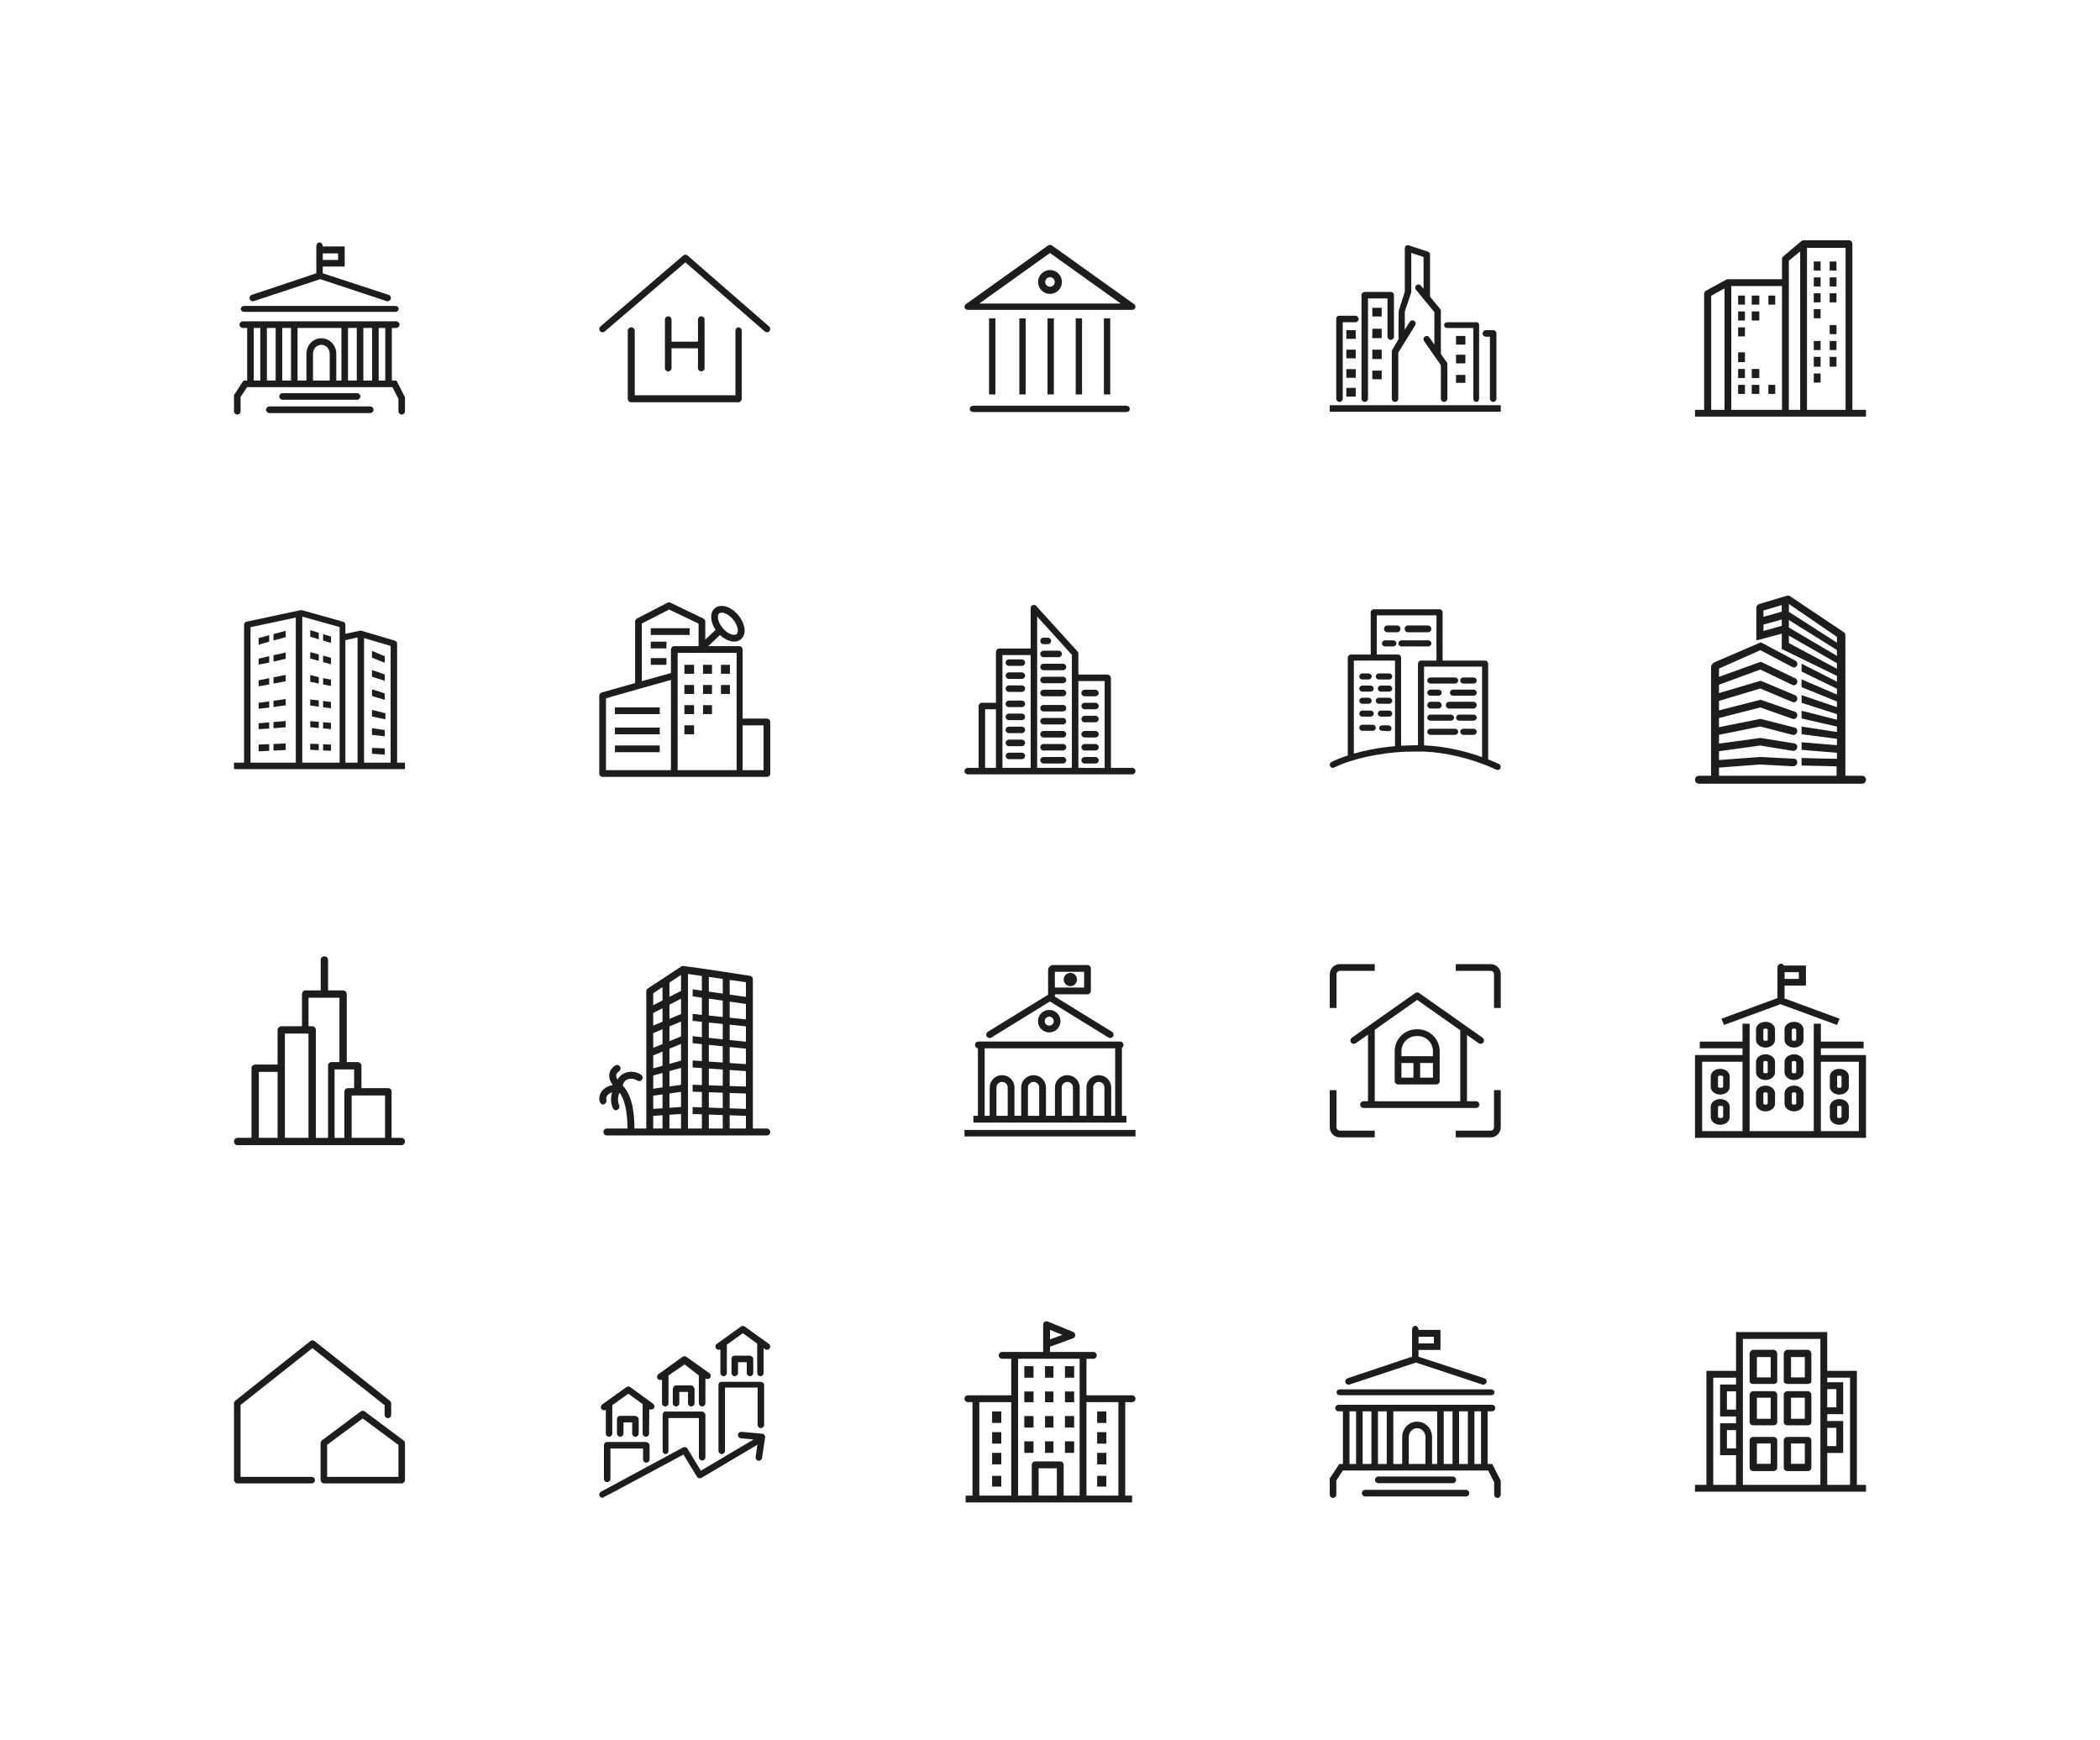 <?xml version="1.0" encoding="utf-8"?>
<!-- Generator: Adobe Illustrator 27.5.0, SVG Export Plug-In . SVG Version: 6.00 Build 0)  -->
<svg version="1.1" id="Слой_1" xmlns="http://www.w3.org/2000/svg" xmlns:xlink="http://www.w3.org/1999/xlink" x="0px" y="0px"
	 viewBox="0 0 7000 5800" style="enable-background:new 0 0 7000 5800;" xml:space="preserve">
<rect style="fill:#FFFFFF;" width="7000" height="5800"/>
<g>
	<path style="fill:#1D1D1B;" d="M6189.6,4948.504v-380h-98.799v-129.2h-304v129.2H5688v380h-38v22.801h570v-22.801H6189.6z
		 M5786.801,4826.904h-30.401v-60.801h30.401V4826.904z M5786.801,4697.705h-30.401v-60.8h30.401V4697.705z M5786.801,4614.104
		H5733.6v106.399h53.201v22.801H5733.6v106.401h53.201v98.799h-76.002v-357.201h76.002V4614.104z M6090.801,4629.305h30.399v60.801
		h-30.399V4629.305z M6090.801,4758.505h30.399v60.8h-30.399V4758.505z M6068,4948.504h-258.4v-486.4H6068V4948.504z
		 M6166.799,4948.504h-75.998v-106.401h53.197v-106.398h-53.197v-22.801h53.197v-106.399h-53.197v-15.201h75.998V4948.504z"/>
	<g>
		<g>
			<g>
				<path style="fill:#1D1D1B;" d="M5912.199,4612.117h-68.398c-6.299,0-11.672-3.119-11.672-9.413v-91.2
					c0-6.294,5.373-13.149,11.672-13.149h68.398c6.297,0,11.908,6.855,11.908,13.149v91.2
					C5924.107,4608.998,5918.496,4612.117,5912.199,4612.117z M5856.334,4590.332h45.989v-67.773h-45.989V4590.332z"/>
				<path style="fill:#1D1D1B;" d="M6026.199,4612.117h-68.398c-6.298,0-11.908-3.119-11.908-9.413v-91.2
					c0-6.294,5.61-13.149,11.908-13.149h68.398c6.297,0,11.67,6.855,11.67,13.149v91.2
					C6037.869,4608.998,6032.496,4612.117,6026.199,4612.117z M5970.096,4590.332h45.988v-67.773h-45.988V4590.332z"/>
			</g>
			<g>
				<path style="fill:#1D1D1B;" d="M5912.199,4750.082h-68.398c-6.299,0-11.672-4.285-11.672-10.576v-91.201
					c0-6.294,5.373-11.983,11.672-11.983h68.398c6.297,0,11.908,5.689,11.908,11.983v91.201
					C5924.107,4745.797,5918.496,4750.082,5912.199,4750.082z M5856.334,4728.299h45.989v-70.193h-45.989V4728.299z"/>
				<path style="fill:#1D1D1B;" d="M6026.199,4750.082h-68.398c-6.298,0-11.908-4.285-11.908-10.576v-91.201
					c0-6.294,5.61-11.983,11.908-11.983h68.398c6.297,0,11.67,5.689,11.67,11.983v91.201
					C6037.869,4745.797,6032.496,4750.082,6026.199,4750.082z M5970.096,4728.299h45.988v-70.193h-45.988V4728.299z"/>
			</g>
			<g>
				<path style="fill:#1D1D1B;" d="M5912.199,4902.572h-68.398c-6.299,0-11.672-4.775-11.672-11.068v-91.199
					c0-6.295,5.373-11.494,11.672-11.494h68.398c6.297,0,11.908,5.199,11.908,11.494v91.199
					C5924.107,4897.797,5918.496,4902.572,5912.199,4902.572z M5856.334,4878.367h45.989v-67.772h-45.989V4878.367z"/>
				<path style="fill:#1D1D1B;" d="M6026.199,4902.572h-68.398c-6.298,0-11.908-4.775-11.908-11.068v-91.199
					c0-6.295,5.61-11.494,11.908-11.494h68.398c6.297,0,11.67,5.199,11.67,11.494v91.199
					C6037.869,4897.797,6032.496,4902.572,6026.199,4902.572z M5970.096,4878.367h45.988v-67.772h-45.988V4878.367z"/>
			</g>
		</g>
	</g>
</g>
<g>
	<path style="fill:#1D1D1B;" d="M4842.738,4942.898h-248.46c-6.052,0-10.962-5.023-10.962-11.079s4.91-11.079,10.962-11.079h248.46
		c6.053,0,10.963,5.023,10.963,11.079S4848.791,4942.898,4842.738,4942.898z"/>
	<path style="fill:#1D1D1B;" d="M4886.586,4987.217h-336.154c-6.053,0-10.961-5.023-10.961-11.08
		c0-6.055,4.908-11.078,10.961-11.078h336.154c6.052,0,10.961,5.023,10.961,11.078
		C4897.547,4982.193,4892.638,4987.217,4886.586,4987.217z"/>
	<path style="fill:#1D1D1B;" d="M4974.072,4878.861h-15.419v-175.385h14.616c6.066,0,10.962-4.895,10.962-10.961
		c0-6.065-4.896-10.961-10.962-10.961H4461.73c-6.066,0-10.962,4.896-10.962,10.961c0,6.066,4.896,10.961,10.962,10.961h14.616
		v175.385h-12.058l-31.789,48.451v53.857c0,6.065,4.896,10.961,10.962,10.961c6.064,0,10.961-4.896,10.961-10.961v-47.354
		l21.702-33.031h484.502l19.949,38.95v41.435c0,6.065,4.898,10.961,10.962,10.961c6.066,0,10.962-4.896,10.962-10.961v-46.77
		L4974.072,4878.861z M4520.191,4878.861h-21.924v-175.385h21.924V4878.861z M4571.346,4878.861h-29.23v-175.385h29.23V4878.861z
		 M4622.498,4878.861h-29.23v-175.385h29.23V4878.861z M4751.554,4878.861h-55.685v-89.373c0-16.369,12.277-29.668,27.476-29.668
		h0.731c15.129,0,27.478,13.299,27.478,29.668V4878.861z M4790.577,4878.861h-17.101v-89.373c0-28.499-22.142-51.592-49.4-51.592
		h-0.731c-27.257,0-49.398,23.093-49.398,51.592v89.373h-29.523v-175.385h146.154V4878.861z M4841.731,4878.861h-29.23v-175.385
		h29.23V4878.861z M4892.885,4878.861h-29.23v-175.385h29.23V4878.861z M4936.732,4878.861h-21.924v-175.385h21.924V4878.861z"/>
	<g>
		<path style="fill:#1D1D1B;" d="M4970.436,4649.906h-504.233c-6.052,0-10.962-3.793-10.962-9.848c0-6.057,4.91-9.85,10.962-9.85
			h504.233c6.051,0,10.961,3.793,10.961,9.85C4981.396,4646.113,4976.486,4649.906,4970.436,4649.906z"/>
		<path style="fill:#1D1D1B;" d="M4947.984,4593.276l-219.633-71.907v-22.508h73.188v-66.891h-73.077
			c0-7.16-4.896-13.494-10.962-13.494s-10.633,6.334-10.633,13.494v89.398l-215.104,71.907c-5.698,1.901-8.841,8.112-6.941,13.812
			c1.899,5.773,8.038,8.916,13.811,7.016l221.279-73.15l221.203,73.15c5.788,1.811,11.969-1.271,13.886-7.016
			C4956.9,4601.389,4953.758,4595.178,4947.984,4593.276z M4728.462,4455.016h51.153v21.923h-51.153V4455.016z"/>
	</g>
</g>
<g>
	<g>
		<rect x="3307.019" y="4772.824" style="fill:#1D1D1B;" width="30.672" height="38.342"/>
		<g>
			<rect x="3307.019" y="4703.812" style="fill:#1D1D1B;" width="30.672" height="38.341"/>
			<rect x="3307.019" y="4841.838" style="fill:#1D1D1B;" width="30.672" height="38.342"/>
		</g>
		<rect x="3307.019" y="4918.52" style="fill:#1D1D1B;" width="30.672" height="35.785"/>
	</g>
	<g>
		<rect x="3657.198" y="4772.824" style="fill:#1D1D1B;" width="30.672" height="38.342"/>
		<g>
			<rect x="3657.198" y="4703.812" style="fill:#1D1D1B;" width="30.672" height="38.341"/>
			<rect x="3657.198" y="4841.838" style="fill:#1D1D1B;" width="30.672" height="38.342"/>
		</g>
		<rect x="3657.198" y="4918.52" style="fill:#1D1D1B;" width="30.672" height="35.785"/>
	</g>
	<g>
		<g>
			<g>
				<rect x="3483.386" y="4637.354" style="fill:#1D1D1B;" width="28.117" height="35.785"/>
				<g>
					<rect x="3549.843" y="4637.354" style="fill:#1D1D1B;" width="30.673" height="35.785"/>
					<g>
						<rect x="3414.372" y="4637.354" style="fill:#1D1D1B;" width="30.673" height="35.785"/>
					</g>
				</g>
			</g>
			<g>
				<g>
					<rect x="3483.386" y="4553.004" style="fill:#1D1D1B;" width="28.117" height="38.342"/>
					<g>
						<rect x="3549.843" y="4553.004" style="fill:#1D1D1B;" width="30.673" height="38.342"/>
						<g>
							<rect x="3414.372" y="4553.004" style="fill:#1D1D1B;" width="30.673" height="38.342"/>
						</g>
					</g>
				</g>
				<g>
					<rect x="3483.386" y="4719.148" style="fill:#1D1D1B;" width="28.117" height="38.34"/>
					<g>
						<rect x="3549.843" y="4719.148" style="fill:#1D1D1B;" width="30.673" height="38.34"/>
						<g>
							<rect x="3414.372" y="4719.148" style="fill:#1D1D1B;" width="30.673" height="38.34"/>
						</g>
					</g>
				</g>
			</g>
			<g>
				<rect x="3483.386" y="4803.497" style="fill:#1D1D1B;" width="28.117" height="38.341"/>
				<g>
					<rect x="3549.843" y="4803.497" style="fill:#1D1D1B;" width="30.673" height="38.341"/>
					<g>
						<rect x="3414.372" y="4803.497" style="fill:#1D1D1B;" width="30.673" height="38.341"/>
					</g>
				</g>
			</g>
		</g>
		<path style="fill:#1D1D1B;" d="M3773.6,4649.99h-152v-121.602h22.8c6.31,0,11.4-5.092,11.4-11.398c0-6.309-5.091-11.4-11.4-11.4
			H3500v-17.557l76.76-27.892c9.779-3.481,10.093-17.222,0.457-21.281l-81.852-33.591c-8.944-4.563-18.165-0.373-18.165,9.12v91.2
			h-136.8c-6.308,0-11.399,5.092-11.399,11.4c0,6.307,5.091,11.398,11.399,11.398h30.399v121.602H3226.4
			c-6.308,0-11.4,5.092-11.4,11.398c0,6.309,5.092,11.4,11.4,11.4h15.2v311.6h-22.8v22.801H3773.6v-22.801h-22.799v-311.6h22.799
			c6.309,0,11.4-5.092,11.4-11.4C3785,4655.082,3779.908,4649.99,3773.6,4649.99z M3500,4431.869l41.268,16.948L3500,4463.789
			V4431.869z M3370.8,4984.389H3264.4v-311.6H3370.8V4984.389z M3522.8,4984.389H3462v-91.2h60.8V4984.389z M3598.8,4984.389h-53.2
			v-102.6c0-6.308-5.092-11.4-11.399-11.4H3450.6c-6.308,0-11.399,5.093-11.399,11.4v102.6h-45.6v-456H3598.8V4984.389z
			 M3728.001,4984.389H3621.6v-311.6h106.401V4984.389z"/>
	</g>
</g>
<g>
	<g>
		<path style="fill:#1D1D1B;" d="M2179.398,4693.285c-3.349,4.625-9.972,6.028-15.058,2.45l-0.852,81.608
			c0,5.979-4.828,10.809-10.808,10.809c-5.979,0-10.375-4.83-10.375-10.809c0,0-0.577-96.545,0-97.771l-48.057-34.798l-53.279,38.33
			c0.072,0.144,0,94.239,0,94.239c0,5.979-4.792,10.809-10.772,10.809c-5.979,0-10.807-4.83-10.807-10.809v-78.895
			c-4.826,3.026-11.096,1.802-14.481-2.809c-3.459-4.898-2.305-11.6,2.522-15.131l80.55-57.855c3.746-2.664,8.862-2.664,12.608,0
			l76.359,55.502C2181.776,4681.688,2182.929,4688.389,2179.398,4693.285z"/>
	</g>
	<path style="fill:#1D1D1B;" d="M2118.155,4788.152c-5.97,0-10.875-4.842-10.875-10.809v-36.996h-29.003v36.996
		c0,5.967-4.906,10.809-10.875,10.809c-5.971,0-10.877-4.842-10.877-10.809v-46.832c0-5.967,3.729-11.915,9.698-11.915h50.435
		c5.969,0,12.373,5.948,12.373,11.915v46.832C2129.03,4783.311,2124.125,4788.152,2118.155,4788.152z"/>
	<path style="fill:#1D1D1B;" d="M2565.446,4493.906c-3.359,4.632-9.991,6.016-15.059,2.449l-5.044-3.604v82.857
		c0,5.978-4.826,10.808-10.808,10.808c-5.978,0-10.373-4.83-10.373-10.808c0,0-0.578-96.546,0-97.771l-48.056-34.799l-53.27,38.33
		c0.073,0.144,0,0.361,0,0.575v93.665c0,5.978-4.802,10.808-10.781,10.808c-5.981,0-10.807-4.83-10.807-10.808v-78.894
		c-4.83,3.024-11.096,1.8-14.483-2.809c-3.458-4.9-2.306-11.602,2.521-15.133l80.551-57.855c3.746-2.664,8.863-2.664,12.608,0
		l80.549,57.855C2567.824,4482.305,2568.977,4489.006,2565.446,4493.906z"/>
	<path style="fill:#1D1D1B;" d="M2500.017,4586.416c-5.971,0-10.876-4.841-10.876-10.808v-35.858h-29.002v35.858
		c0,5.967-4.907,10.808-10.876,10.808c-5.972,0-10.876-4.841-10.876-10.808v-46.831c0-5.967,3.722-10.779,9.693-10.779h50.433
		c5.972,0,12.379,4.813,12.379,10.779v46.831C2510.892,4581.575,2505.985,4586.416,2500.017,4586.416z"/>
	<path style="fill:#1D1D1B;" d="M2367.074,4591.471c-3.874,5.342-11.261,5.545-15.658,2.451v82.555
		c0,5.979-5.429,10.807-11.41,10.807c-5.98,0-10.375-4.828-10.375-10.807c0,0-0.576-91.34,0-92.563l-47.714-36.675
		c0,0-53.61,36.458-53.61,36.675v92.563c0,5.979-4.803,10.807-10.782,10.807c-5.981,0-10.808-4.828-10.808-10.807v-78.895
		c-4.827,3.025-11.095,1.801-14.482-2.809c-3.458-4.9-2.306-11.601,2.521-15.131l80.55-57.856c3.748-2.665,8.862-2.665,12.61,0
		l76.707,54.554C2369.45,4579.871,2370.604,4586.571,2367.074,4591.471z"/>
	<path style="fill:#1D1D1B;" d="M2304.251,4687.283c-5.971,0-10.875-4.84-10.875-10.807v-37.636h-29.002v37.636
		c0,5.967-4.905,10.807-10.875,10.807c-5.971,0-10.876-4.84-10.876-10.807v-46.834c0-5.964,4.957-12.553,10.926-12.553h50.435
		c5.969,0,11.144,6.589,11.144,12.553v46.834C2315.127,4682.443,2310.22,4687.283,2304.251,4687.283z"/>
	<path style="fill:#1D1D1B;" d="M2023.897,4939.452c-5.97,0-10.876-4.84-10.876-10.808V4816.97c0-5.966,4.002-11.366,9.973-11.366
		h129.686c5.971,0,12.603,5.4,12.603,11.366v46.831c0,5.967-4.906,10.807-10.876,10.807c-5.97,0-10.876-4.84-10.876-10.807v-36.446
		h-108.758v101.29C2034.773,4934.612,2029.867,4939.452,2023.897,4939.452z"/>
	<path style="fill:#1D1D1B;" d="M2340.504,4867.404c-5.971,0-10.875-4.84-10.875-10.807v-130.75h-101.508v109.136
		c0,5.966-3.697,10.808-9.667,10.808s-9.667-4.842-9.667-10.808v-118.882c0-5.967,2.769-12.006,8.739-12.006h122.48
		c5.972,0,11.374,6.039,11.374,12.006v140.496C2351.38,4862.564,2346.473,4867.404,2340.504,4867.404z"/>
	<path style="fill:#1D1D1B;" d="M2405.76,4845.791c-5.972,0-10.876-4.842-10.876-10.808v-219.75c0-5.966,3.996-10.229,9.967-10.229
		h129.686c5.972,0,12.609,4.264,12.609,10.229v133.29c0,5.967-4.907,10.809-10.876,10.809c-5.971,0-10.876-4.842-10.876-10.809
		V4624.34h-108.757v210.644C2416.635,4840.949,2411.729,4845.791,2405.76,4845.791z"/>
	<path style="fill:#1D1D1B;" d="M2550.388,4790.385l-10.302,68.52c-1.037,7.049-8.096,10.135-12.321,9.076
		c-5.908-0.865-9.944-6.339-9.077-12.249l6.125-41.067l-186.751,110.668c-5.114,3.025-11.671,1.368-14.771-3.676l-45.102-74.065
		c0,0-268.166,144.098-269.895,144.098c-3.819,0-7.565-2.018-9.51-5.692c-2.81-5.188-0.864-11.744,4.395-14.627l273.784-147.699
		c5.044-2.737,11.385-1.008,14.337,3.891l44.887,73.777l175.799-104.182l-42.292-3.819c-5.908-0.503-10.305-5.764-9.8-11.742
		c0.577-5.909,5.908-10.23,11.745-9.8l69.022,6.27C2546.635,4778.499,2551.309,4784.125,2550.388,4790.385z"/>
</g>
<g>
	<path style="fill:#1D1D1B;" d="M1038.399,4943.738h-247c-6.293,0-11.4-6.064-11.4-12.362v-253.851c0-3.477,1.587-7.4,4.31-9.563
		l250.154-198.617c4.15-3.296,10.02-3.302,14.169-0.008l251.204,199.252c2.731,2.164,4.076,5.455,4.076,8.936v37.25
		c0,6.299-4.621,11.4-10.915,11.4c-6.294,0-10.915-5.102-10.915-11.4v-31.739l-240.768-190.212l-239.488,189.57v239.514h236.57
		c6.294,0,11.4,4.618,11.4,10.915S1044.693,4943.738,1038.399,4943.738z"/>
	<path style="fill:#1D1D1B;" d="M1338.599,4943.738h-258.4c-6.293,0-11.561-6.064-11.561-12.362v-121.537
		c0-3.596,1.782-7.619,4.66-9.771l128.906-96.184c4.053-3.021,9.616-3.018,13.669,0.003l129.546,96.818
		c2.878,2.152,4.581,5.537,4.581,9.133v121.537C1350,4937.674,1344.893,4943.738,1338.599,4943.738z M1090.468,4921.908h237.702
		V4815.55l-119.192-88.302l-118.51,87.672V4921.908z"/>
</g>
<g>
	<g>
		<path style="fill:#1D1D1B;" d="M5734.031,3647.829c-17.465,0-31.667-11.483-31.667-25.6v-34.591
			c0-14.356,13.909-25.601,31.667-25.601s31.668,11.244,31.668,25.601v34.591
			C5765.699,3636.346,5751.495,3647.829,5734.031,3647.829z M5735.25,3584.415c-5.281,0-8.526,2.608-8.526,3.224v34.591
			c0,0.615,3.245,3.223,8.526,3.223s8.525-2.607,8.525-3.223v-34.591C5743.775,3587.023,5740.531,3584.415,5735.25,3584.415z"/>
		<path style="fill:#1D1D1B;" d="M5734.031,3748.518c-17.465,0-31.667-11.487-31.667-25.604v-34.589
			c0-14.117,14.202-25.603,31.667-25.603c17.464,0,31.668,11.485,31.668,25.603v34.589
			C5765.699,3737.03,5751.495,3748.518,5734.031,3748.518z M5735.25,3685.1c-5.281,0-8.526,2.607-8.526,3.225v34.589
			c0,0.615,3.245,3.226,8.526,3.226s8.525-2.61,8.525-3.226v-34.589C5743.775,3687.707,5740.531,3685.1,5735.25,3685.1z"/>
		<path style="fill:#1D1D1B;" d="M6131.096,3647.829c-17.465,0-31.667-11.483-31.667-25.6v-34.591
			c0-14.356,13.909-25.601,31.667-25.601c17.759,0,31.668,11.244,31.668,25.601v34.591
			C6162.764,3636.346,6148.56,3647.829,6131.096,3647.829z M6131.096,3584.415c-5.281,0-7.308,2.608-7.308,3.224v34.591
			c0,0.615,2.026,3.223,7.308,3.223s7.309-2.607,7.309-3.223v-34.591C6138.404,3587.023,6136.377,3584.415,6131.096,3584.415z"/>
		<path style="fill:#1D1D1B;" d="M6131.096,3748.518c-17.465,0-31.667-11.487-31.667-25.604v-34.589
			c0-14.117,14.202-25.603,31.667-25.603c17.464,0,31.668,11.485,31.668,25.603v34.589
			C6162.764,3737.03,6148.56,3748.518,6131.096,3748.518z M6131.096,3685.1c-5.281,0-7.308,2.607-7.308,3.225v34.589
			c0,0.615,2.026,3.226,7.308,3.226s7.309-2.61,7.309-3.226v-34.589C6138.404,3687.707,6136.377,3685.1,6131.096,3685.1z"/>
	</g>
	<g>
		<path style="fill:#1D1D1B;" d="M5947.746,3327.187c0.476-1.642,0.792-3.356,0.792-5.222v-37.146h71.25v-67.132h-73.39
			c-2.057-3.73-5.698-6.192-9.736-6.192c-6.57,0-11.875,6.416-11.875,14.396v96.074c0,1.417,0.16,2.834,0.555,4.102l-187.229,68.924
			l8.629,20.811L5935,3346.58l188.258,69.221l8.628-20.811L5947.746,3327.187z M5948.538,3240.063h47.499v22.377h-47.499V3240.063z"
			/>
		<g>
			<path style="fill:#1D1D1B;" d="M6069.582,3516.052v-22.377h142.5v-22.378h-142.5v-59.673h-23.75v358.04h-213.748v-358.04h-23.75
				v59.673h-142.5v22.378h142.5v22.377H5650v275.99h570v-275.99H6069.582z M5808.334,3769.664h-134.583V3538.43h134.583V3769.664z
				 M6196.248,3769.664h-126.666V3538.43h126.666V3769.664z"/>
		</g>
		<g>
			<g>
				<path style="fill:#1D1D1B;" d="M5980.065,3703.763c-17.466,0-31.667-11.487-31.667-25.605v-34.589
					c0-14.117,14.201-25.602,31.667-25.602c17.464,0,31.668,11.484,31.668,25.602v34.589
					C6011.733,3692.275,5997.529,3703.763,5980.065,3703.763z M5980.065,3640.346c-5.281,0-7.308,2.607-7.308,3.223v34.589
					c0,0.616,2.026,3.229,7.308,3.229c5.28,0,7.308-2.612,7.308-3.229v-34.589
					C5987.373,3642.953,5985.346,3640.346,5980.065,3640.346z"/>
				<path style="fill:#1D1D1B;" d="M5885.063,3703.763c-17.466,0-31.668-11.487-31.668-25.605v-34.589
					c0-14.117,14.202-25.602,31.668-25.602c17.463,0,31.668,11.484,31.668,25.602v34.589
					C5916.73,3692.275,5902.525,3703.763,5885.063,3703.763z M5885.063,3640.346c-5.281,0-7.309,2.607-7.309,3.223v34.589
					c0,0.616,2.027,3.229,7.309,3.229s7.308-2.612,7.308-3.229v-34.589C5892.37,3642.953,5890.344,3640.346,5885.063,3640.346z"/>
			</g>
			<path style="fill:#1D1D1B;" d="M5885.063,3491.187c-17.466,0-31.668-11.482-31.668-25.601v-34.59
				c0-14.356,13.91-25.601,31.668-25.601c17.759,0,31.668,11.244,31.668,25.601v34.59
				C5916.73,3479.704,5902.525,3491.187,5885.063,3491.187z M5885.063,3427.773c-5.281,0-7.309,2.607-7.309,3.223v34.59
				c0,0.616,2.027,3.224,7.309,3.224s7.308-2.607,7.308-3.224v-34.59C5892.37,3430.381,5890.344,3427.773,5885.063,3427.773z"/>
			<path style="fill:#1D1D1B;" d="M5885.063,3599.335c-17.466,0-31.668-11.488-31.668-25.605v-34.589
				c0-14.118,14.202-25.601,31.668-25.601c17.463,0,31.668,11.482,31.668,25.601v34.589
				C5916.73,3587.847,5902.525,3599.335,5885.063,3599.335z M5885.063,3535.917c-5.281,0-7.309,2.607-7.309,3.224v34.589
				c0,0.615,2.027,3.227,7.309,3.227s7.308-2.611,7.308-3.227v-34.589C5892.37,3538.524,5890.344,3535.917,5885.063,3535.917z"/>
			<path style="fill:#1D1D1B;" d="M5980.065,3491.187c-17.466,0-31.667-11.482-31.667-25.601v-34.59
				c0-14.356,13.908-25.601,31.667-25.601s31.668,11.244,31.668,25.601v34.59
				C6011.733,3479.704,5997.529,3491.187,5980.065,3491.187z M5980.065,3427.773c-5.281,0-7.308,2.607-7.308,3.223v34.59
				c0,0.616,2.026,3.224,7.308,3.224c5.28,0,7.308-2.607,7.308-3.224v-34.59C5987.373,3430.381,5985.346,3427.773,5980.065,3427.773
				z"/>
			<path style="fill:#1D1D1B;" d="M5980.065,3599.335c-17.466,0-31.667-11.488-31.667-25.605v-34.589
				c0-14.118,14.201-25.601,31.667-25.601c17.464,0,31.668,11.482,31.668,25.601v34.589
				C6011.733,3587.847,5997.529,3599.335,5980.065,3599.335z M5980.065,3535.917c-5.281,0-7.308,2.607-7.308,3.224v34.589
				c0,0.615,2.026,3.227,7.308,3.227c5.28,0,7.308-2.611,7.308-3.227v-34.589
				C5987.373,3538.524,5985.346,3535.917,5980.065,3535.917z"/>
		</g>
	</g>
</g>
<g>
	<g>
		<g>
			<path style="fill:#1D1D1B;" d="M4582.5,3790.518h-116.25c-18.611,0-33.75-15.139-33.75-33.75v-123.752h22.5v123.752
				c0,6.203,5.047,11.251,11.25,11.251h116.25V3790.518z"/>
			<path style="fill:#1D1D1B;" d="M4968.75,3790.518H4852.5v-22.499h116.25c6.203,0,11.25-5.048,11.25-11.251v-123.752h22.5v123.752
				C5002.5,3775.379,4987.359,3790.518,4968.75,3790.518z"/>
		</g>
		<path style="fill:#1D1D1B;" d="M4455,3359.264h-22.5v-112.496c0-18.611,15.139-33.749,33.75-33.749h116.25v22.5h-116.25
			c-6.203,0-11.25,5.046-11.25,11.249V3359.264z"/>
		<path style="fill:#1D1D1B;" d="M5002.5,3359.264H4980v-112.496c0-6.203-5.047-11.249-11.25-11.249h-116.247v-22.5h116.247
			c18.609,0,33.75,15.138,33.75,33.749V3359.264z"/>
	</g>
	<path style="fill:#1D1D1B;" d="M4941.8,3458.296l-211.351-148.875c-3.898-2.7-9.073-2.7-12.974,0l-211.351,148.875
		c-5.1,3.6-6.3,10.574-2.699,15.675c2.174,3.15,5.625,4.801,9.149,4.801c2.25,0,4.499-0.676,6.524-2.102l40.949-28.801v222.15
		h-14.998c-6.226,0-11.25,5.025-11.25,11.251s5.024,11.249,11.25,11.249h375c6.223,0,11.248-5.023,11.248-11.249
		s-5.025-11.251-11.248-11.251h-30.002V3449.37l38.776,27.3c5.101,3.6,12.075,2.4,15.675-2.699
		C4948.1,3468.87,4946.9,3461.896,4941.8,3458.296z M4867.55,3670.02h-284.999v-238.05l141.375-99.524l143.624,101.101V3670.02z"/>
	<path style="fill:#1D1D1B;" d="M4725.838,3430.246h-3.75c-40.351,0-73.125,32.774-73.125,73.124v99.375
		c0,6.226,5.1,11.25,11.25,11.25h127.498c6.301,0,11.252-5.024,11.252-11.25v-99.375
		C4798.963,3463.021,4766.113,3430.246,4725.838,3430.246z M4671.463,3542.521h39.899v48.976h-39.899V3542.521z M4776.461,3591.496
		h-42.6v-48.976h42.6V3591.496z M4776.461,3520.02h-104.998v-16.649c0-27.9,22.799-50.624,50.625-50.624h3.75
		c27.975,0,50.623,22.724,50.623,50.624V3520.02z"/>
</g>
<g>
	<path style="fill:#1D1D1B;" d="M3589.934,3264.313c0,12.226-9.976,22.201-22.125,22.201c-12.225,0-22.202-9.976-22.202-22.201
		c0-12.149,9.978-22.124,22.202-22.124C3579.958,3242.189,3589.934,3252.164,3589.934,3264.313z"/>
	<path style="fill:#1D1D1B;" d="M3739.707,3718.664v-226.8c3.15-1.949,5.25-5.475,5.25-9.45c0-6.226-5.024-11.25-11.248-11.25
		h-472.501c-6.225,0-11.25,5.024-11.25,11.25c0,5.699,4.199,10.425,9.75,11.1v225.15h-15v22.5h510.001v-22.5H3739.707z
		 M3359.006,3718.664h-37.5v-94.574c0-10.201,8.25-18.451,19.051-18.451c10.2,0,18.448,8.25,18.448,18.451V3718.664z
		 M3464.007,3718.664h-37.5v-94.574c0-10.201,8.25-18.451,19.051-18.451c10.2,0,18.449,8.25,18.449,18.451V3718.664z
		 M3576.507,3718.664h-37.5v-94.574c0-10.201,8.25-18.451,19.051-18.451c10.199,0,18.449,8.25,18.449,18.451V3718.664z
		 M3681.507,3718.664h-37.501v-94.574c0-10.201,8.252-18.451,19.052-18.451c10.198,0,18.449,8.25,18.449,18.451V3718.664z
		 M3717.207,3718.664h-13.201v-94.574c0-22.576-18.374-40.951-41.547-40.951c-22.578,0-40.951,18.375-40.951,40.951v94.574h-22.501
		v-94.574c0-22.576-18.374-40.951-41.551-40.951c-22.574,0-40.948,18.375-40.948,40.951v94.574h-30.001v-94.574
		c0-22.576-18.375-40.951-41.55-40.951c-22.575,0-40.949,18.375-40.949,40.951v94.574h-22.501v-94.574
		c0-22.576-18.375-40.951-41.55-40.951c-22.574,0-40.95,18.375-40.95,40.951v94.574h-16.8v-225h435V3718.664z"/>
	<rect x="3215" y="3765.635" style="fill:#1D1D1B;" width="570" height="21.737"/>
	<path style="fill:#1D1D1B;" d="M3499.683,3337.59l195.15,120.149c5.248,3.226,12.226,1.574,15.45-3.675
		c3.223-5.324,1.575-12.225-3.676-15.524l-190.425-117.226v-7.65h108.75c6.225,0,11.251-5.024,11.251-11.251v-74.999
		c0-6.225-5.026-11.25-11.251-11.25h-116.251c-6.393,0-15,8.384-15,14.999v83.7l-200.925,123.677c-5.25,3.3-6.9,10.2-3.674,15.524
		c3.129,5.141,10.052,6.958,15.524,3.675L3499.683,3337.59z M3516.183,3238.664h97.499v52.5h-97.499V3238.664z"/>
	<path style="fill:#1D1D1B;" d="M3497.457,3440.644c-20.676,0-37.5-16.822-37.5-37.499s16.824-37.5,37.5-37.5s37.5,16.823,37.5,37.5
		S3518.133,3440.644,3497.457,3440.644z M3497.457,3388.144c-8.269,0-15,6.728-15,15.001c0,8.271,6.731,15,15,15
		c8.27,0,15.001-6.729,15.001-15C3512.458,3394.871,3505.727,3388.144,3497.457,3388.144z"/>
</g>
<g>
	<g>
		<path style="fill:#1D1D1B;" d="M2555.913,3760.938h-46.346V3263.34c0-5.793-4.249-10.66-9.964-11.433
			c0,0-193.456-29.854-208.246-30.704c0,0-15.526-3.515-19.853-0.656l-112.002,73.535c-3.321,2.164-5.252,5.794-5.252,9.733v457.122
			h-39.472c-0.154-36.535-2.857-105.514-38.853-143.054c0.618-7.569,5.562-15.139,13.055-19.233
			c10.427-5.639,25.257-4.712,34.681,2.086c5.176,3.707,12.436,2.549,16.144-2.627c3.786-5.175,2.627-12.436-2.549-16.143
			c-16.606-12.051-41.016-13.596-59.322-3.709c-8.574,4.713-15.371,11.742-19.773,19.852c-3.167-5.406-4.636-10.582-4.172-14.908
			c0.542-4.787,3.63-9.037,9.346-12.82c5.33-3.555,6.72-10.738,3.168-16.068c-3.554-5.33-10.736-6.797-16.066-3.244
			c-14.368,9.656-18.539,21.396-19.466,29.507c-1.313,11.432,2.626,23.714,11.277,35.454c-9.192,1.699-17.612,4.944-24.563,9.656
			c-16.686,11.2-24.101,30.588-18.152,47.118c1.777,4.712,8.921,10.891,14.908,6.952c5.286-3.479,9.114-8.807,6.874-14.831
			c-2.24-6.333,1.701-14.908,9.27-20.006c2.935-1.931,6.333-3.554,10.119-4.635c-5.639,16.916-5.252,35.764,1.932,52.37
			c1.853,4.403,9.269,10.351,15.215,6.025c5.871-2.471,8.575-9.346,6.026-15.217c-5.715-13.285-4.944-29.197,1.389-42.252
			c23.947,32.828,26.186,89.91,26.342,119.727h-68.67c-6.411,0-11.586,5.176-11.586,11.586c0,6.412,5.176,11.586,11.586,11.586
			h532.976c6.411,0,11.587-5.174,11.587-11.586C2567.5,3766.113,2562.324,3760.938,2555.913,3760.938z M2208.32,3760.938h-30.897
			v-42.098l30.897-2.162V3760.938z M2208.32,3693.428l-30.897,2.086v-43.951l30.897-4.249V3693.428z M2208.32,3623.986
			l-30.897,4.248v-43.951l30.897-8.496V3623.986z M2208.32,3551.841l-30.897,8.497v-43.024l30.897-12.822V3551.841z
			 M2208.32,3479.465l-30.897,12.668v-49.203l30.897-12.822V3479.465z M2208.32,3405.079l-30.897,12.669v-41.865
			c0.233,0,0.386-0.155,0.618-0.232l30.279-15.525V3405.079z M2208.32,3334.018l-30.897,15.912v-39.857l30.897-20.316V3334.018z
			 M2270.114,3760.938h-38.62v-45.882l38.62-2.626V3760.938z M2270.114,3689.18l-38.62,2.625v-47.658l38.62-5.33V3689.18z
			 M2270.114,3615.413l-38.62,5.329v-51.289l38.62-10.582V3615.413z M2270.114,3534.848l-38.62,10.582v-50.439l38.62-15.988
			V3534.848z M2270.114,3453.975l-38.62,15.912v-49.281l38.62-15.989V3453.975z M2270.114,3379.59l-38.62,15.912v-47.272
			l38.62-19.851V3379.59z M2270.114,3302.348l-38.62,19.773v-47.582l38.62-25.413V3302.348z M2339.633,3301.42l-30.897-4.402v23.327
			l30.897,4.479v57.238l-30.897-3.168v23.25l30.897,3.168v51.134l-30.897-3.167v23.251l30.897,3.167v56.54l-30.897-2.085v23.251
			l30.897,2.085v56.618l-30.897-1.081v23.173l30.897,1.082v51.212l-30.897-1.081v23.172l30.897,1.082v47.272h-46.345v-515.131
			l15.448,2.239l30.897,4.402V3301.42z M2409.152,3760.938h-46.347v-46.5l46.347,1.622V3760.938z M2409.152,3692.888l-46.347-1.623
			v-51.212l46.347,1.622V3692.888z M2409.152,3618.502l-46.347-1.623v-55.769l46.347,3.166V3618.502z M2409.152,3541.027
			l-46.347-3.166v-55.771l46.347,4.79V3541.027z M2409.152,3463.63l-46.347-4.788v-51.135l46.347,4.789V3463.63z M2409.152,3389.246
			l-46.347-4.79v-56.388l46.347,6.645V3389.246z M2409.152,3311.308l-46.347-6.566v-48.972l46.347,6.566V3311.308z
			 M2486.394,3760.938h-54.07v-44.105l54.07,1.854V3760.938z M2486.394,3695.514l-54.07-1.854v-51.213l54.07,1.855V3695.514z
			 M2486.394,3621.128l-54.07-1.854v-53.376l54.07,3.708V3621.128z M2486.394,3546.356l-54.07-3.707v-53.375l54.07,5.563V3546.356z
			 M2486.394,3471.586l-54.07-5.561v-51.135l54.07,5.561V3471.586z M2486.394,3397.201l-54.07-5.563v-53.605l54.07,7.725V3397.201z
			 M2486.394,3322.353l-54.07-7.724v-48.972l54.07,7.724V3322.353z"/>
	</g>
</g>
<g>
	<path style="fill:#1D1D1B;" d="M1338.138,3792.033h-32.899v-153.689c0-6.568-4.098-11.89-10.64-11.89h-89.793v-75.216
		c0-6.542-6.568-11.645-13.137-11.645h-35.722v-225.84c0-6.568-5.212-13.028-11.78-13.028h-50.652v-103.148
		c0-5.809-5.646-10.505-12.214-10.505c-6.569,0-12.215,4.696-12.215,10.505v103.148h-51.574c-6.569,0-10.857,6.46-10.857,13.028
		v106.405h-68.322c-6.569,0-13.111,5.781-13.111,12.351v115.227h-73.968c-6.568,0-12.894,4.859-12.894,11.428v232.869h-46.498
		c-6.542,0-11.862,5.646-11.862,12.216c0,6.568,5.32,12.215,11.862,12.215h546.276c6.542,0,11.862-5.646,11.862-12.215
		C1350,3797.68,1344.68,3792.033,1338.138,3792.033z M925.221,3792.033H862.79v-219.866h62.431V3792.033z M1028.369,3792.033
		h-78.718V3444.59h78.718V3792.033z M1093.515,3551.238v240.795h-40.716V3432.51c0-6.569-4.994-12.351-11.536-12.351h-12.894
		v-95.005h103.147v214.439h-26.927C1098.021,3539.594,1093.515,3544.696,1093.515,3551.238z M1155.947,3627.159
		c-4.668,1.63-8.144,6.026-8.144,11.185v153.689h-32.573v-228.01h65.146v62.431h-20.358
		C1158.608,3626.454,1157.221,3626.698,1155.947,3627.159z M1283.524,3792.033h-111.292v-141.148h111.292V3792.033z"/>
</g>
<g>
	<path style="fill:#1D1D1B;" d="M5866.786,2522.678l-136.851,10.276v-29.479l137.407-18.831l108.643,17.666
		c6.888,0.954,13.802-3.867,14.753-10.753c0.955-6.886-2.938-13.216-9.826-14.17l-111.715-17.877
		c-1.061-0.159-1.379-0.159-2.411-0.026l-136.851,18.672v-29.24l137.698-27.836l108.352,28.233
		c6.888,0.927,13.802-3.866,14.753-10.753c0.955-6.885-2.938-13.215-9.826-14.168l-111.715-28.472
		c-1.245-0.186-1.168-0.159-2.411,0.054l-136.851,27.464v-30.405l137.514-35.438l108.536,38.245
		c6.808,1.405,13.349-2.993,14.753-9.773c1.379-6.806-3.019-13.456-9.826-14.858l-110.896-38.75
		c-1.643-0.316-1.562-0.344-3.23-0.025l-136.851,34.934v-31.519l137.459-41.317l108.591,45.45
		c6.702,1.853,12.927-2.093,14.753-8.768c1.854-6.701-3.124-13.639-9.826-15.467l-110.102-46.376
		c-2.145-0.583-1.906-0.61-4.024-0.026l-136.851,40.522v-27.889l137.671-50.615l108.379,51.886c6.649,1.88,12.847-1.96,14.753-8.635
		c1.907-6.674-3.15-13.639-9.826-15.547l-109.996-52.918c-2.33-0.662-1.799-0.635-4.13,0.08l-136.851,49.421v-27.57l137.988-61.288
		l108.062,57.075c6.595,2.041,12.661-1.615,14.753-8.262c2.066-6.622-3.205-13.667-9.826-15.733l-109.677-58.401
		c-2.729-0.847-1.802-0.741-4.449,0.292l-148.931,64.017c-13.744,5.376-14.406,16.05-14.406,20.58v358.88c0,0,0,0,0,0.026h-40.869
		c-6.966,0-12.58,6.304-12.58,13.243s5.614,13.243,12.58,13.243h544.864c6.94,0,12.556-6.304,12.556-13.243
		s-5.615-13.243-12.556-13.243h-56.176v-468.054c0.052-4.928-2.648-9.457-7.126-11.521l-178.989-119.821
		c-2.781-1.272-5.985-1.51-8.952-0.61l-92.488,27.916c-5.217,1.563-9.295,6.331-9.295,11.787v109.386l84.754-22.565v51.169
		l183.994,89.548v19.229l-117.967-59.99v26.193l117.967,57.369v19.439l-117.967-50.692v25.902l117.967,47.992v18.858
		l-117.967-40.312v25.824l117.967,37.583v18.62c-0.105,0.477-109.014-28.288-117.967-29.611v25.399
		c1.324,0.716,117.967,26.831,117.967,27.095v18.064l-117.967-18.064v25.453l117.967,15.415v21.188l-117.967-9.747v25.294
		l117.967,9.746v20.129c0,0.106-107.822-2.039-117.967-2.755v25.188c0.346-0.477,116.723,2.834,116.723,2.781v31.174h-391.986
		c0,0,0,0,0-0.026v-27.094l137.514-10.331l108.536,5.958c6.939,0.399,14.354-4.873,14.753-11.812
		c0.398-6.938-2.887-12.871-9.826-13.296L5866.786,2522.678z M5939.172,2085.664l-60.917,17.084v-21.084l60.917-17.083V2085.664z
		 M5939.172,2038.466l-60.917,17.083v-20.95l60.917-18.169V2038.466z M5963.01,2012.854l160.156,109.598v19.387l-160.156-102.737
		V2012.854z M5963.01,2066.382l160.156,99.958v19.52l-160.156-94.501V2066.382z M5963.01,2143.296v-24.949l160.156,91.747v18.646
		C6123.166,2228.74,5963.379,2143.376,5963.01,2143.296z"/>
</g>
<g>
	<g>
		<path style="fill:#1D1D1B;" d="M4996.819,2546.387c-1.62-0.811-14.669-7.246-36.289-15.728v-318.437
			c0-5.895-4.612-10.687-10.305-10.687h-141.446c-0.111,0.563,0-160.703,0-160.703c0-5.692-4.318-10.282-10.012-10.282h-219.76
			c-5.692,0-9.943,4.589-9.943,10.282v140.455h-66.189c-5.693,0-10.305,4.611-10.305,10.304v326.132
			c-34.107,11.159-52.826,20.991-54.626,21.936c-5.015,2.678-6.905,8.909-4.229,13.928c2.679,5.016,8.91,6.905,13.928,4.229
			c60.473-30.485,154.088-47.704,222.662-51.972c17.145-1.125,69.813-1.551,76.494-1.237
			c74.369,3.284,160.922,23.568,240.797,60.204c5.21,2.605,11.326,0.395,13.813-4.612
			C5003.95,2555.116,5001.903,2548.929,4996.819,2546.387z M4650.057,2486.699c-56.516,4.904-102.614,14.848-137.238,24.816
			v-309.979h137.238V2486.699z M4736.855,2201.536c-5.693,0-10.305,4.792-10.305,10.687v271.304
			c-0.721-0.022-39.102,0.584-56.246,1.665v-293.6c0-5.693-4.611-10.304-10.304-10.304h-70.688v-130.489h198.996
			c0,0-0.451,150.736,0,150.736H4736.855z M4940.281,2523.078c-45.896-16.355-115.551-35.838-193.482-39.101v-262.192h193.482
			V2523.078z"/>
	</g>
	<path style="fill:#1D1D1B;" d="M4657.981,2107.044h-34.337c-5.691,0-10.301-5.559-10.301-11.25c0-5.69,4.609-11.248,10.301-11.248
		h34.337c5.691,0,10.303,5.558,10.303,11.248C4668.284,2101.485,4663.673,2107.044,4657.981,2107.044z"/>
	<path style="fill:#1D1D1B;" d="M4644.248,2154.29h-27.473c-5.69,0-10.3-4.434-10.3-10.124c0-5.69,4.609-10.124,10.3-10.124h27.473
		c5.689,0,10.3,4.434,10.3,10.124C4654.548,2149.856,4649.938,2154.29,4644.248,2154.29z"/>
	<path style="fill:#1D1D1B;" d="M4912.082,2278.029h-34.338c-5.69,0-10.3-4.433-10.3-10.124c0-5.69,4.609-10.124,10.3-10.124h34.338
		c5.691,0,10.303,4.434,10.303,10.124C4922.385,2273.596,4917.773,2278.029,4912.082,2278.029z"/>
	<path style="fill:#1D1D1B;" d="M4912.082,2318.526h-68.676c-5.691,0-10.3-4.434-10.3-10.124c0-5.69,4.608-10.124,10.3-10.124
		h68.676c5.691,0,10.303,4.434,10.303,10.124C4922.385,2314.092,4917.773,2318.526,4912.082,2318.526z"/>
	<path style="fill:#1D1D1B;" d="M4912.082,2361.272h-82.41c-5.689,0-10.303-5.559-10.303-11.249c0-5.69,4.613-11.25,10.303-11.25
		h82.41c5.691,0,10.303,5.559,10.303,11.25C4922.385,2355.713,4917.773,2361.272,4912.082,2361.272z"/>
	<path style="fill:#1D1D1B;" d="M4912.082,2401.769h-48.072c-5.69,0-10.302-4.434-10.302-10.124s4.611-10.124,10.302-10.124h48.072
		c5.691,0,10.303,4.434,10.303,10.124S4917.773,2401.769,4912.082,2401.769z"/>
	<path style="fill:#1D1D1B;" d="M4912.082,2449.015h-34.338c-5.69,0-10.3-4.434-10.3-10.125c0-5.69,4.609-10.124,10.3-10.124h34.338
		c5.691,0,10.303,4.434,10.303,10.124C4922.385,2444.581,4917.773,2449.015,4912.082,2449.015z"/>
	<path style="fill:#1D1D1B;" d="M4630.512,2264.531h-34.338c-5.69,0-10.303-4.434-10.303-10.124c0-5.69,4.612-10.124,10.303-10.124
		h34.338c5.689,0,10.303,4.434,10.303,10.124C4640.814,2260.097,4636.201,2264.531,4630.512,2264.531z"/>
	<path style="fill:#1D1D1B;" d="M4630.512,2305.026h-27.471c-5.689,0-10.302-4.433-10.302-10.124c0-5.69,4.612-10.124,10.302-10.124
		h27.471c5.689,0,10.303,4.434,10.303,10.124C4640.814,2300.594,4636.201,2305.026,4630.512,2305.026z"/>
	<path style="fill:#1D1D1B;" d="M4630.512,2345.523h-34.338c-5.69,0-10.303-4.434-10.303-10.124c0-5.69,4.612-10.124,10.303-10.124
		h34.338c5.689,0,10.303,4.434,10.303,10.124C4640.814,2341.09,4636.201,2345.523,4630.512,2345.523z"/>
	<path style="fill:#1D1D1B;" d="M4630.512,2388.27h-27.471c-5.689,0-10.302-4.433-10.302-10.124c0-5.69,4.612-10.124,10.302-10.124
		h27.471c5.689,0,10.303,4.434,10.303,10.124C4640.814,2383.836,4636.201,2388.27,4630.512,2388.27z"/>
	<path style="fill:#1D1D1B;" d="M4607.649,2435.516c-5.64,0-10.241-2.995-10.298-8.646c-0.057-5.69,4.506-9.575,10.193-9.634
		l20.57,0.176c5.646-0.223,10.35,4.699,10.407,10.388c0.058,5.69-4.507,8.896-10.194,8.955l-20.569-1.239
		C4607.725,2435.516,4607.687,2435.516,4607.649,2435.516z"/>
	<path style="fill:#1D1D1B;" d="M4850.274,2278.029h-82.409c-5.691,0-10.303-4.433-10.303-10.124c0-5.69,4.611-10.124,10.303-10.124
		h82.409c5.69,0,10.302,4.434,10.302,10.124C4860.576,2273.596,4855.965,2278.029,4850.274,2278.029z"/>
	<path style="fill:#1D1D1B;" d="M4795.334,2318.526h-27.469c-5.691,0-10.303-4.434-10.303-10.124c0-5.69,4.611-10.124,10.303-10.124
		h27.469c5.691,0,10.302,4.434,10.302,10.124C4805.636,2314.092,4801.025,2318.526,4795.334,2318.526z"/>
	<path style="fill:#1D1D1B;" d="M4795.334,2361.272h-27.469c-5.691,0-10.303-5.559-10.303-11.249c0-5.69,4.611-11.25,10.303-11.25
		h27.469c5.691,0,10.302,5.559,10.302,11.25C4805.636,2355.713,4801.025,2361.272,4795.334,2361.272z"/>
	<path style="fill:#1D1D1B;" d="M4836.541,2401.769h-68.676c-5.691,0-10.303-4.434-10.303-10.124s4.611-10.124,10.303-10.124h68.676
		c5.689,0,10.3,4.434,10.3,10.124S4842.23,2401.769,4836.541,2401.769z"/>
	<path style="fill:#1D1D1B;" d="M4850.274,2449.015h-82.409c-5.691,0-10.303-4.434-10.303-10.125c0-5.69,4.611-10.124,10.303-10.124
		h82.409c5.69,0,10.302,4.434,10.302,10.124C4860.576,2444.581,4855.965,2449.015,4850.274,2449.015z"/>
	<path style="fill:#1D1D1B;" d="M4561.836,2264.531h-20.602c-5.691,0-10.303-4.434-10.303-10.124c0-5.69,4.611-10.124,10.303-10.124
		h20.602c5.689,0,10.303,4.434,10.303,10.124C4572.139,2260.097,4567.525,2264.531,4561.836,2264.531z"/>
	<path style="fill:#1D1D1B;" d="M4568.703,2305.026h-27.469c-5.691,0-10.303-4.433-10.303-10.124c0-5.69,4.611-10.124,10.303-10.124
		h27.469c5.691,0,10.301,4.434,10.301,10.124C4579.004,2300.594,4574.395,2305.026,4568.703,2305.026z"/>
	<path style="fill:#1D1D1B;" d="M4561.836,2345.523h-20.602c-5.691,0-10.303-4.434-10.303-10.124c0-5.69,4.611-10.124,10.303-10.124
		h20.602c5.689,0,10.303,4.434,10.303,10.124C4572.139,2341.09,4567.525,2345.523,4561.836,2345.523z"/>
	<path style="fill:#1D1D1B;" d="M4568.703,2388.27h-27.469c-5.691,0-10.303-4.433-10.303-10.124c0-5.69,4.611-10.124,10.303-10.124
		h27.469c5.691,0,10.301,4.434,10.301,10.124C4579.004,2383.836,4574.395,2388.27,4568.703,2388.27z"/>
	<path style="fill:#1D1D1B;" d="M4575.572,2435.516h-34.338c-5.691,0-10.303-4.434-10.303-10.124s4.611-10.125,10.303-10.125h34.338
		c5.689,0,10.299,4.434,10.299,10.125S4581.262,2435.516,4575.572,2435.516z"/>
	<path style="fill:#1D1D1B;" d="M4760.996,2107.044h-68.676c-5.69,0-10.303-5.559-10.303-11.25c0-5.69,4.612-11.248,10.303-11.248
		h68.676c5.69,0,10.303,5.558,10.303,11.248C4771.299,2101.485,4766.687,2107.044,4760.996,2107.044z"/>
	<path style="fill:#1D1D1B;" d="M4760.996,2154.29h-89.279c-5.689,0-10.301-4.434-10.301-10.124c0-5.69,4.611-10.124,10.301-10.124
		h89.279c5.69,0,10.303,4.434,10.303,10.124C4771.299,2149.856,4766.687,2154.29,4760.996,2154.29z"/>
</g>
<g>
	<g>
		<g>
			<path style="fill:#1D1D1B;" d="M3774.177,2558.994h-71.102v-299.377c0-5.978-5.882-11.544-11.858-11.544h-96.603v-69.946
				c0-2.675-1.349-5.279-3.134-7.254l-137.457-151.533c-2.987-3.326-7.616-4.436-11.786-2.845c-4.17,1.615-6.7,5.64-6.7,10.099
				v134.709H3330.45c-5.977,0-10.604,5.737-10.604,11.713v169.056h-47.12c-5.977,0-10.726,5.35-10.726,11.328v205.594h-36.177
				c-5.979,0-10.823,4.869-10.823,10.845c0,5.978,4.844,10.847,10.823,10.847h548.354c5.979,0,10.823-4.869,10.823-10.847
				C3785,2563.862,3780.156,2558.994,3774.177,2558.994z M3319.846,2558.994h-36.153v-195.231h36.153V2558.994z M3435.538,2558.994
				h-94v-375.999h94V2558.994z M3572.922,2558.994h-115.692v-504.296l115.692,127.598V2558.994z M3594.614,2558.994v-289.23h87.571
				v289.631L3594.614,2558.994z"/>
		</g>
		<g>
			<path style="fill:#1D1D1B;" d="M3492.788,2146.841h-14.431c-5.979,0-10.823-4.868-10.823-10.846s4.844-10.847,10.823-10.847
				h14.431c5.979,0,10.822,4.868,10.822,10.847S3498.767,2146.841,3492.788,2146.841z"/>
		</g>
		<g>
			<path style="fill:#1D1D1B;" d="M3528.864,2190.226h-50.507c-5.979,0-10.823-4.868-10.823-10.846
				c0-5.979,4.844-10.846,10.823-10.846h50.507c5.978,0,10.822,4.868,10.822,10.846
				C3539.687,2185.357,3534.842,2190.226,3528.864,2190.226z"/>
		</g>
		<g>
			<path style="fill:#1D1D1B;" d="M3543.292,2233.61h-64.935c-5.979,0-10.823-4.868-10.823-10.846s4.844-10.846,10.823-10.846
				h64.935c5.981,0,10.825,4.868,10.825,10.846S3549.273,2233.61,3543.292,2233.61z"/>
		</g>
		<g>
			<path style="fill:#1D1D1B;" d="M3543.292,2276.994h-64.935c-5.979,0-10.823-4.868-10.823-10.846s4.844-10.846,10.823-10.846
				h64.935c5.981,0,10.825,4.868,10.825,10.846S3549.273,2276.994,3543.292,2276.994z"/>
		</g>
		<g>
			<path style="fill:#1D1D1B;" d="M3543.292,2320.378h-64.935c-5.979,0-10.823-4.867-10.823-10.846
				c0-5.979,4.844-10.846,10.823-10.846h64.935c5.981,0,10.825,4.867,10.825,10.846
				C3554.117,2315.512,3549.273,2320.378,3543.292,2320.378z"/>
		</g>
		<g>
			<path style="fill:#1D1D1B;" d="M3543.292,2370.994h-64.935c-5.979,0-10.823-4.867-10.823-10.846
				c0-5.979,4.844-10.845,10.823-10.845h64.935c5.981,0,10.825,4.867,10.825,10.845
				C3554.117,2366.127,3549.273,2370.994,3543.292,2370.994z"/>
		</g>
		<g>
			<path style="fill:#1D1D1B;" d="M3543.292,2414.378h-64.935c-5.979,0-10.823-4.867-10.823-10.845
				c0-5.979,4.844-10.846,10.823-10.846h64.935c5.981,0,10.825,4.867,10.825,10.846
				C3554.117,2409.511,3549.273,2414.378,3543.292,2414.378z"/>
		</g>
		<g>
			<path style="fill:#1D1D1B;" d="M3543.292,2457.763h-64.935c-5.979,0-10.823-4.868-10.823-10.846s4.844-10.847,10.823-10.847
				h64.935c5.981,0,10.825,4.868,10.825,10.847S3549.273,2457.763,3543.292,2457.763z"/>
		</g>
		<g>
			<path style="fill:#1D1D1B;" d="M3543.292,2501.147h-64.935c-5.979,0-10.823-4.868-10.823-10.846s4.844-10.846,10.823-10.846
				h64.935c5.981,0,10.825,4.868,10.825,10.846S3549.273,2501.147,3543.292,2501.147z"/>
		</g>
		<g>
			<path style="fill:#1D1D1B;" d="M3543.292,2544.532h-64.935c-5.979,0-10.823-4.868-10.823-10.846s4.844-10.846,10.823-10.846
				h64.935c5.981,0,10.825,4.868,10.825,10.846S3549.273,2544.532,3543.292,2544.532z"/>
		</g>
		<g>
			<path style="fill:#1D1D1B;" d="M3406.204,2219.148h-43.292c-5.979,0-10.823-4.867-10.823-10.847
				c0-5.979,4.844-10.845,10.823-10.845h43.292c5.979,0,10.822,4.867,10.822,10.845
				C3417.026,2214.281,3412.183,2219.148,3406.204,2219.148z"/>
		</g>
		<g>
			<path style="fill:#1D1D1B;" d="M3406.204,2262.532h-43.292c-5.979,0-10.823-4.867-10.823-10.845
				c0-5.979,4.844-10.846,10.823-10.846h43.292c5.979,0,10.822,4.867,10.822,10.846
				C3417.026,2257.666,3412.183,2262.532,3406.204,2262.532z"/>
		</g>
		<g>
			<path style="fill:#1D1D1B;" d="M3406.204,2305.917h-43.292c-5.979,0-10.823-4.867-10.823-10.846s4.844-10.846,10.823-10.846
				h43.292c5.979,0,10.822,4.868,10.822,10.846S3412.183,2305.917,3406.204,2305.917z"/>
		</g>
		<g>
			<path style="fill:#1D1D1B;" d="M3406.204,2356.533h-43.292c-5.979,0-10.823-4.868-10.823-10.846s4.844-10.846,10.823-10.846
				h43.292c5.979,0,10.822,4.868,10.822,10.846S3412.183,2356.533,3406.204,2356.533z"/>
		</g>
		<g>
			<path style="fill:#1D1D1B;" d="M3406.204,2399.917h-43.292c-5.979,0-10.823-4.868-10.823-10.846s4.844-10.846,10.823-10.846
				h43.292c5.979,0,10.822,4.868,10.822,10.846S3412.183,2399.917,3406.204,2399.917z"/>
		</g>
		<g>
			<path style="fill:#1D1D1B;" d="M3406.204,2443.302h-43.292c-5.979,0-10.823-4.868-10.823-10.847s4.844-10.846,10.823-10.846
				h43.292c5.979,0,10.822,4.868,10.822,10.846S3412.183,2443.302,3406.204,2443.302z"/>
		</g>
		<g>
			<path style="fill:#1D1D1B;" d="M3406.204,2486.686h-43.292c-5.979,0-10.823-4.867-10.823-10.846s4.844-10.847,10.823-10.847
				h43.292c5.979,0,10.822,4.868,10.822,10.847S3412.183,2486.686,3406.204,2486.686z"/>
		</g>
		<g>
			<path style="fill:#1D1D1B;" d="M3406.204,2530.07h-43.292c-5.979,0-10.823-4.867-10.823-10.847
				c0-5.979,4.844-10.845,10.823-10.845h43.292c5.979,0,10.822,4.867,10.822,10.845
				C3417.026,2525.203,3412.183,2530.07,3406.204,2530.07z"/>
		</g>
		<g>
			<path style="fill:#1D1D1B;" d="M3651.523,2320.378h-36.076c-5.979,0-10.825-4.867-10.825-10.846
				c0-5.979,4.847-10.846,10.825-10.846h36.076c5.979,0,10.822,4.867,10.822,10.846
				C3662.346,2315.512,3657.502,2320.378,3651.523,2320.378z"/>
		</g>
		<g>
			<path style="fill:#1D1D1B;" d="M3651.523,2363.763h-36.076c-5.979,0-10.825-4.867-10.825-10.845s4.847-10.846,10.825-10.846
				h36.076c5.979,0,10.822,4.868,10.822,10.846S3657.502,2363.763,3651.523,2363.763z"/>
		</g>
		<g>
			<path style="fill:#1D1D1B;" d="M3651.523,2407.148h-36.076c-5.979,0-10.825-4.868-10.825-10.846s4.847-10.846,10.825-10.846
				h36.076c5.979,0,10.822,4.868,10.822,10.846S3657.502,2407.148,3651.523,2407.148z"/>
		</g>
		<g>
			<path style="fill:#1D1D1B;" d="M3651.523,2457.763h-36.076c-5.979,0-10.825-4.868-10.825-10.846s4.847-10.847,10.825-10.847
				h36.076c5.979,0,10.822,4.868,10.822,10.847S3657.502,2457.763,3651.523,2457.763z"/>
		</g>
		<g>
			<path style="fill:#1D1D1B;" d="M3651.523,2501.147h-36.076c-5.979,0-10.825-4.868-10.825-10.846s4.847-10.846,10.825-10.846
				h36.076c5.979,0,10.822,4.868,10.822,10.846S3657.502,2501.147,3651.523,2501.147z"/>
		</g>
		<g>
			<path style="fill:#1D1D1B;" d="M3651.523,2544.532h-36.076c-5.979,0-10.825-4.868-10.825-10.846s4.847-10.846,10.825-10.846
				h36.076c5.979,0,10.822,4.868,10.822,10.846S3657.502,2544.532,3651.523,2544.532z"/>
		</g>
	</g>
</g>
<g>
	<g>
		<path style="fill:#1D1D1B;" d="M2556.224,2394.836h-80.819v-230.192c0-6.222-5.027-11.25-11.25-11.25h-103.472l39.252-37.061
			c22.18,20.924,51.617,29.337,69.745,14.037c22.711-19.062,10.921-56.942-9.011-80.62c-23.25-27.638-57.645-39.69-77.884-22.677
			c-17.448,14.661-15.904,45.003,2.565,72.108l-34.4,32.458v-60.409c0-4.331-2.987-8.264-6.87-10.131l-109.271-52.518
			c-3.186-1.52-6.968-1.468-10.129,0.148l-101.381,52.494c-3.733,1.943-6.322,5.8-6.322,10.008v205.199l-111.312,31.463
			c-4.829,1.369-8.164,5.8-8.164,10.827v259.537c0,6.223,5.028,10.728,11.251,10.728h547.473c6.223,0,11.276-4.505,11.276-10.728
			v-172.495C2567.5,2399.54,2562.446,2394.836,2556.224,2394.836z M2397.272,2044.274c8.043-6.738,29.283-0.146,46.172,19.961
			c13.821,16.403,21.49,40.74,11.748,48.912c-7.861,6.68-29.103,0.34-46.172-19.937
			C2392.442,2073.497,2389.132,2051.119,2397.272,2044.274z M2236.452,2566.583h-216.55v-239.375l113.377-32.358l103.173-28.8
			V2566.583z M2236.452,2164.645v78.333l-97.074,27.129v-192.055l91.025-46.746l98.145,46.969v75.119h-80.845
			C2241.48,2153.395,2236.452,2158.423,2236.452,2164.645z M2455.492,2566.583h-196.638v-390.786h196.638V2566.583z
			 M2545.098,2566.583h-69.694v-149.345h69.694V2566.583z"/>
		<g>
			<g>
				<g>
					<rect x="2343.482" y="2282.828" style="fill:#1D1D1B;" width="29.869" height="29.87"/>
				</g>
				<g>
					<rect x="2343.482" y="2350.033" style="fill:#1D1D1B;" width="29.869" height="29.869"/>
					<g>
						<rect x="2343.482" y="2215.623" style="fill:#1D1D1B;" width="29.869" height="29.869"/>
					</g>
				</g>
			</g>
			<g>
				<g>
					<g>
						<rect x="2281.255" y="2282.828" style="fill:#1D1D1B;" width="32.358" height="29.87"/>
						<rect x="2281.255" y="2417.238" style="fill:#1D1D1B;" width="32.358" height="29.869"/>
					</g>
					<g>
						<rect x="2281.255" y="2350.033" style="fill:#1D1D1B;" width="32.358" height="29.869"/>
						<g>
							<rect x="2281.255" y="2215.623" style="fill:#1D1D1B;" width="32.358" height="29.869"/>
						</g>
					</g>
				</g>
				<g>
					<g>
						<rect x="2403.221" y="2215.623" style="fill:#1D1D1B;" width="29.869" height="29.869"/>
						<rect x="2403.221" y="2282.828" style="fill:#1D1D1B;" width="29.869" height="29.87"/>
					</g>
				</g>
			</g>
		</g>
		<g>
			<rect x="2169.247" y="2093.658" style="fill:#1D1D1B;" width="129.432" height="22.402"/>
		</g>
		<g>
			<rect x="2169.247" y="2138.461" style="fill:#1D1D1B;" width="52.271" height="22.402"/>
		</g>
		<g>
			<rect x="2169.247" y="2193.221" style="fill:#1D1D1B;" width="52.271" height="22.402"/>
		</g>
		<g>
			<rect x="2049.771" y="2357.5" style="fill:#1D1D1B;" width="149.346" height="22.402"/>
		</g>
		<g>
			<rect x="2049.771" y="2424.706" style="fill:#1D1D1B;" width="149.346" height="22.402"/>
		</g>
		<g>
			<rect x="2049.771" y="2484.444" style="fill:#1D1D1B;" width="149.346" height="22.402"/>
		</g>
	</g>
</g>
<g>
	<path style="fill:#1D1D1B;" d="M1323.655,2541.692v-396.748c0-4.574-3.089-8.599-7.473-9.892l-111.605-32.979
		c-1.653-0.503-3.401-0.551-5.102-0.192l-48.258,10.347v-30.344c0-4.623-2.994-8.694-7.448-9.94l-137.041-38.342
		c-1.627-0.455-3.424-0.503-5.052-0.168l-179.551,38.367c-4.765,1.006-8.598,5.221-8.598,10.083v459.808H780v21.555h570v-21.555
		H1323.655z M985.966,2541.692H835.084v-451.45l150.882-32.165V2541.692z M1132.059,2541.692h-124.539v-485.745
		c0-0.312-0.023-0.599-0.047-0.91l124.586,34.68V2541.692z M1191.933,2541.692h-40.714v-408.388l40.714-8.766V2541.692z
		 M1302.101,2541.692h-88.613v-415.334l88.613,26.297V2541.692z"/>
	<path style="fill:#1D1D1B;" d="M1282.543,2433.227v20.764c0,0-41.929-4.742-42.576-4.957v-22.01
		C1241.308,2426.545,1282.543,2433.227,1282.543,2433.227z"/>
	<path style="fill:#1D1D1B;" d="M1282.543,2247.88v21.555c-0.645-0.073,0.624-0.24,0-0.456l-42.576-13.818v-21.619
		C1242.003,2232.87,1282.543,2247.88,1282.543,2247.88z"/>
	<g>
		<path style="fill:#1D1D1B;" d="M862.074,2194.915l35.279-7.999v21.171c0,0-34.272,7.041-35.279,6.706v-19.638
			C862.384,2195.058,861.762,2194.986,862.074,2194.915z"/>
		<path style="fill:#1D1D1B;" d="M952.358,2174.51v21.004l-40.636,9.292v-21.17C911.722,2183.635,951.784,2174.533,952.358,2174.51z
			"/>
	</g>
	<g>
		<g>
			<path style="fill:#1D1D1B;" d="M862.074,2126.467l35.279-9.58v21.387c0,0-34.25,10.406-35.279,10.047v-21.687
				C862.241,2126.562,861.905,2126.515,862.074,2126.467z"/>
			<path style="fill:#1D1D1B;" d="M952.358,2102.254v21.123l-40.636,11.017v-21.387
				C911.722,2113.007,951.639,2102.254,952.358,2102.254z"/>
		</g>
		<g>
			<path style="fill:#1D1D1B;" d="M862.074,2267.099l35.279-6.969v21.052c0,0-34.272,6.179-35.279,5.843v-19.614
				C862.457,2267.291,861.667,2267.171,862.074,2267.099z"/>
			<path style="fill:#1D1D1B;" d="M952.358,2249.232v20.932l-40.636,8.143v-21.051
				C911.722,2257.256,951.878,2249.232,952.358,2249.232z"/>
		</g>
	</g>
	<g>
		<path style="fill:#1D1D1B;" d="M1282.543,2186.927v21.867c-0.837-0.072-42.576-16.837-42.576-16.837v-22.68
			C1240.366,2169.675,1282.543,2186.927,1282.543,2186.927z"/>
		<path style="fill:#1D1D1B;" d="M1282.543,2311.201v21.436c-0.55-0.072,0.552-0.192,0-0.359l-42.576-12.598
			c-0.048-0.023,0.048-0.023,0-0.048v-22.034C1241.908,2296.951,1282.543,2311.201,1282.543,2311.201z"/>
	</g>
	<g>
		<g>
			<path style="fill:#1D1D1B;" d="M1062.604,2334.238v20.813c0,0-28.069-3.736-28.524-3.855v-19.902
				C1035.374,2330.934,1062.604,2334.238,1062.604,2334.238z"/>
			<polygon style="fill:#1D1D1B;" points="1103.319,2339.556 1103.319,2360.392 1076.974,2356.943 1076.974,2336.107 			"/>
		</g>
		<g>
			<path style="fill:#1D1D1B;" d="M1062.604,2479.637v20.669c0,0-27.782-1.366-28.524-1.581v-19.831
				C1035.111,2478.583,1062.604,2479.637,1062.604,2479.637z"/>
			<polygon style="fill:#1D1D1B;" points="1103.319,2481.48 1103.319,2502.15 1076.974,2500.952 1076.974,2480.283 			"/>
		</g>
	</g>
	<g>
		<path style="fill:#1D1D1B;" d="M1284.737,2377.015v20.285c-0.144,0.025-44.435-9.292-44.77-9.411v-21.827
			C1241.644,2365.487,1284.737,2377.015,1284.737,2377.015z"/>
		<path style="fill:#1D1D1B;" d="M1282.543,2494.32v20.668c0,0-41.785-2.682-42.576-2.97v-19.637
			C1241.165,2491.997,1282.543,2494.32,1282.543,2494.32z"/>
	</g>
	<g>
		<g>
			<path style="fill:#1D1D1B;" d="M1062.604,2181.039v21.41l-28.524-7.904l0,0v-20.877
				C1035.828,2173.165,1062.604,2181.039,1062.604,2181.039z"/>
			<polygon style="fill:#1D1D1B;" points="1103.319,2192.246 1103.319,2213.658 1076.974,2206.4 1076.974,2184.99 			"/>
		</g>
		<g>
			<g>
				<path style="fill:#1D1D1B;" d="M1062.604,2109.018v21.555l-28.524-8.599v-21.752
					C1035.901,2099.718,1062.604,2109.018,1062.604,2109.018z"/>
				<polygon style="fill:#1D1D1B;" points="1103.319,2121.231 1103.319,2142.763 1076.974,2134.858 1076.974,2113.328 				"/>
			</g>
			<g>
				<path style="fill:#1D1D1B;" d="M1062.604,2256.882v21.076l-28.524-5.724c-0.239-0.048,0.24-0.096,0-0.168v-22.272
					C1035.613,2249.361,1062.604,2256.882,1062.604,2256.882z"/>
				<polygon style="fill:#1D1D1B;" points="1103.319,2265.168 1103.319,2286.244 1076.974,2280.879 1076.974,2259.805 				"/>
			</g>
		</g>
	</g>
	<g>
		<path style="fill:#1D1D1B;" d="M1062.604,2405.47v20.741c0,0-27.949-2.586-28.524-2.755v-19.853
			C1035.254,2403.267,1062.604,2405.47,1062.604,2405.47z"/>
		<polygon style="fill:#1D1D1B;" points="1103.319,2409.158 1103.319,2429.875 1076.974,2427.504 1076.974,2406.764 		"/>
	</g>
	<g>
		<g>
			<path style="fill:#1D1D1B;" d="M897.352,2407.291v20.692c0,0-34.272,2.324-35.279,1.987v-19.614
				C862.84,2410.092,897.352,2407.291,897.352,2407.291z"/>
			<path style="fill:#1D1D1B;" d="M952.358,2403.051v20.668l-40.636,3.161v-20.692L952.358,2403.051
				C952.43,2403.051,952.286,2403.027,952.358,2403.051z"/>
		</g>
		<g>
			<g>
				<path style="fill:#1D1D1B;" d="M897.352,2337.185v20.859c0,0-35.126,4.426-35.279,3.88v-19.614
					C862.648,2342.118,897.352,2337.185,897.352,2337.185z"/>
				<path style="fill:#1D1D1B;" d="M952.358,2329.64v20.789l-40.636,5.628v-20.836l40.636-5.509
					C952.645,2329.664,952.071,2329.64,952.358,2329.64z"/>
			</g>
			<g>
				<path style="fill:#1D1D1B;" d="M862.074,2481.337l35.279-1.341v22.249l-35.279,1.629l0,0c-1.126,0,1.006-0.239,0-0.646v-21.315
					C862.96,2481.576,861.091,2481.385,862.074,2481.337z"/>
				<polygon style="fill:#1D1D1B;" points="952.358,2477.744 952.358,2499.468 911.722,2501.527 911.722,2479.396 				"/>
			</g>
		</g>
	</g>
</g>
<g>
	<path style="fill:#1D1D1B;" d="M6174.602,1365.824L6174.602,1365.824V813.479c0-6.306-4.162-12.611-10.492-12.611h-153.22
		c-2.673,0-5.095,1.537-7.161,3.226l-59.877,50.596c-2.598,2.17-3.807,5.396-3.807,8.775v67.039h-180.357
		c-1.867,0.024-3.733,0.505-5.398,1.414l-67.971,37.048c-3.656,1.993-5.885,5.852-5.885,10.015v386.843H5650v22.699h570v-22.699
		H6174.602z M5703.973,985.764l44.39-24.691v404.751h-44.39V985.764z M5940.045,1365.824h-168.983V953.255h168.983V1365.824z
		 M6000.575,1365.824h-37.831V868.84l37.831-30.923V1365.824z M6151.902,1365.824h-128.628V826.089h128.628V1365.824
		L6151.902,1365.824z"/>
	<rect x="6098.938" y="871.487" style="fill:#1D1D1B;" width="22.699" height="30.266"/>
	<rect x="6098.938" y="924.453" style="fill:#1D1D1B;" width="22.699" height="30.265"/>
	<rect x="6098.938" y="977.417" style="fill:#1D1D1B;" width="22.699" height="30.266"/>
	<rect x="6098.938" y="1083.346" style="fill:#1D1D1B;" width="22.699" height="30.267"/>
	<rect x="6098.938" y="1136.311" style="fill:#1D1D1B;" width="22.699" height="30.266"/>
	<rect x="6098.938" y="1189.275" style="fill:#1D1D1B;" width="22.699" height="32.787"/>
	<rect x="6045.973" y="871.487" style="fill:#1D1D1B;" width="22.699" height="30.266"/>
	<rect x="6045.973" y="924.453" style="fill:#1D1D1B;" width="22.699" height="30.265"/>
	<rect x="6045.973" y="977.417" style="fill:#1D1D1B;" width="22.699" height="30.266"/>
	<rect x="6045.973" y="1030.381" style="fill:#1D1D1B;" width="22.699" height="30.266"/>
	<rect x="6045.973" y="1136.311" style="fill:#1D1D1B;" width="22.699" height="30.266"/>
	<rect x="6045.973" y="1189.275" style="fill:#1D1D1B;" width="22.699" height="32.787"/>
	<rect x="6045.973" y="1244.763" style="fill:#1D1D1B;" width="22.699" height="30.265"/>
	<g>
		<rect x="5793.762" y="984.983" style="fill:#1D1D1B;" width="22.699" height="30.266"/>
		<rect x="5793.762" y="1037.948" style="fill:#1D1D1B;" width="22.699" height="30.266"/>
		<rect x="5793.762" y="1090.913" style="fill:#1D1D1B;" width="22.699" height="30.265"/>
		<rect x="5793.762" y="1174.143" style="fill:#1D1D1B;" width="22.699" height="32.788"/>
		<rect x="5793.762" y="1229.629" style="fill:#1D1D1B;" width="22.699" height="30.266"/>
		<rect x="5793.762" y="1282.594" style="fill:#1D1D1B;" width="22.699" height="30.265"/>
		<rect x="5894.646" y="984.983" style="fill:#1D1D1B;" width="22.7" height="30.266"/>
		<rect x="5894.646" y="1282.594" style="fill:#1D1D1B;" width="22.7" height="30.265"/>
	</g>
	<rect x="5839.159" y="984.983" style="fill:#1D1D1B;" width="25.222" height="30.266"/>
	<rect x="5839.159" y="1037.948" style="fill:#1D1D1B;" width="25.222" height="30.266"/>
	<rect x="5839.159" y="1229.629" style="fill:#1D1D1B;" width="25.222" height="30.266"/>
	<rect x="5839.159" y="1282.594" style="fill:#1D1D1B;" width="25.222" height="30.265"/>
</g>
<g>
	<g>
		<path style="fill:#1D1D1B;" d="M4824.525,1213.53v115.155c0,5.917-4.906,10.679-10.822,10.679
			c-5.917,0-10.822-4.762-10.822-10.679v-111.788l-56.088-80.352c-3.392-4.835-2.162-11.497,2.67-14.888
			c4.857-3.368,11.545-2.188,14.936,2.645l16.836,24.051v-108.132l-61.449-74.725c-3.752-4.546-2.982-11.28,1.563-15.032
			c4.547-3.775,11.23-3.127,14.984,1.419l8.826,10.703V856.571l-40.886-13.901v131.172c0,1.178-21.646,64.311-21.646,64.311v60.848
			l16.354-26.335c3.103-5.003,9.668-6.542,14.696-3.439c5.026,3.127,6.757,9.717,3.632,14.743l-56.328,90.936v153.78
			c0,5.917-4.905,10.679-10.822,10.679c-5.916,0-10.822-4.762-10.822-10.679v-156.833c0-1.997,0.48-3.945,1.539-5.654l21.537-36.99
			c-1.779-1.899,0-92.834,0-92.834c0-1.179,20.215-64.313,20.215-64.313V827.951c0-8.032,7.137-12.243,13.492-10.173l63.709,20.852
			c4.402,1.419,6.976,5.532,6.976,10.173v139.999l36.077,43.725v146.757l19.672,28.115
			C4823.828,1209.202,4824.525,1211.343,4824.525,1213.53z"/>
	</g>
	<path style="fill:#1D1D1B;" d="M4920.729,1339.376c-5.905,0-9.621-4.786-9.621-10.691v-235.536h-86.619
		c-5.908,0-10.691-3.714-10.691-9.621c0-5.906,4.783-9.62,10.691-9.62h96.214c5.904,0,9.646,2.988,9.646,8.894v245.882
		C4930.349,1334.59,4926.633,1339.376,4920.729,1339.376z"/>
	<path style="fill:#1D1D1B;" d="M4977.247,1339.376c-5.905,0-10.823-4.786-10.823-10.691V1122.01h-13.65
		c-5.904,0-10.691-4.917-10.691-10.823c0-5.905,4.787-10.823,10.691-10.823h24.945c5.905,0,10.352,5.041,10.352,10.946v217.375
		C4988.07,1334.59,4983.152,1339.376,4977.247,1339.376z"/>
	<path style="fill:#1D1D1B;" d="M4549.146,1339.376c-5.906,0-10.823-4.786-10.823-10.691V983.024
		c0-5.906,5.867-10.128,11.773-10.128h85.524c5.905,0,10.931,4.222,10.931,10.128V1122c0,5.906-4.918,10.692-10.822,10.692
		c-5.907,0-10.823-4.786-10.823-10.692V994.542h-64.937v334.143C4559.969,1334.59,4555.051,1339.376,4549.146,1339.376z"/>
	<g>
		<rect x="4574.398" y="1025.808" style="fill:#1D1D1B;" width="31.266" height="28.86"/>
		<rect x="4574.398" y="1165.301" style="fill:#1D1D1B;" width="31.266" height="31.266"/>
	</g>
	<rect x="4574.398" y="1095.554" style="fill:#1D1D1B;" width="31.266" height="31.266"/>
	<rect x="4574.398" y="1235.048" style="fill:#1D1D1B;" width="31.266" height="28.861"/>
	<path style="fill:#1D1D1B;" d="M4464.969,1339.376c-5.906,0-10.822-4.786-10.822-10.691v-267.264c0-5.905,4.52-9.157,10.425-9.157
		h53.453c5.905,0,10.692,4.917,10.692,10.822c0,5.906-4.787,10.823-10.692,10.823h-42.233v254.776
		C4475.791,1334.59,4470.874,1339.376,4464.969,1339.376z"/>
	<g>
		<g>
			<rect x="4487.816" y="1165.301" style="fill:#1D1D1B;" width="31.266" height="28.86"/>
			<rect x="4487.816" y="1292.77" style="fill:#1D1D1B;" width="31.266" height="28.86"/>
		</g>
		<g>
			<rect x="4487.816" y="1230.238" style="fill:#1D1D1B;" width="31.266" height="28.861"/>
			<g>
				<rect x="4487.816" y="1100.364" style="fill:#1D1D1B;" width="31.266" height="28.86"/>
			</g>
		</g>
	</g>
	<g>
		<rect x="4853.387" y="1249.479" style="fill:#1D1D1B;" width="31.266" height="26.456"/>
		<rect x="4853.387" y="1119.605" style="fill:#1D1D1B;" width="31.266" height="28.861"/>
	</g>
	<rect x="4853.387" y="1182.136" style="fill:#1D1D1B;" width="31.266" height="28.861"/>
	<rect x="4432.5" y="1350.491" style="fill:#1D1D1B;" width="570" height="21.646"/>
</g>
<g>
	<path style="fill:#1D1E1C;" d="M3778.757,1012.534l-271.851-194.179c-4.22-2.947-9.79-2.947-13.929,0l-272.966,194.977
		c-8.842,6.336-5.643,19.388,6.922,19.388h545.935c0.08,0,0.16,0,0.16,0C3785.575,1032.721,3789.512,1018.256,3778.757,1012.534z
		 M3264.18,1011.585l235.722-168.396l235.724,168.396H3264.18z"/>
	<g>
		<rect x="3397.817" y="1060.902" style="fill:#1D1E1C;" width="21.136" height="253.633"/>
		<rect x="3585.693" y="1060.902" style="fill:#1D1E1C;" width="21.136" height="253.633"/>
		<rect x="3679.631" y="1060.902" style="fill:#1D1E1C;" width="21.137" height="253.633"/>
		<rect x="3296.834" y="1060.902" style="fill:#1D1E1C;" width="21.136" height="253.633"/>
		<rect x="3491.755" y="1060.902" style="fill:#1D1E1C;" width="21.137" height="253.633"/>
	</g>
	<path style="fill:#1D1E1C;" d="M3754.039,1373.246h-509.328c-6.59,0-11.937-3.975-11.937-10.568s5.347-10.568,11.937-10.568
		h509.328c6.588,0,11.937,3.975,11.937,10.568S3760.627,1373.246,3754.039,1373.246z"/>
	<path style="fill:#1D1E1C;" d="M3499.975,899.928c-21.885,0-39.79,17.825-39.79,39.791c0,21.884,17.905,39.79,39.79,39.79
		c21.965,0,39.791-17.907,39.791-39.79C3539.766,917.752,3521.939,899.928,3499.975,899.928z M3499.975,955.635
		c-8.753,0-15.916-7.162-15.916-15.916c0-8.835,7.163-15.916,15.916-15.916c8.834,0,15.917,7.082,15.917,15.916
		C3515.892,948.473,3508.809,955.635,3499.975,955.635z"/>
</g>
<g>
	<path style="fill:#1D1E1C;" d="M2115.832,1317.282v-215.405c0-6.085-5.573-11.016-11.656-11.016
		c-6.083,0-11.655,4.93-11.655,11.016v227.06c0,6.083,4.931,11.656,11.016,11.656h359.318l0.146-0.178
		c5.349-0.847,9.479-5.925,9.479-11.481v-227.057c0-6.085-4.407-11.016-10.49-11.016c-6.082,0-10.489,4.93-10.489,11.016v215.405
		H2115.832z"/>
	<path style="fill:#1D1E1C;" d="M2000.154,1103.565c-3.96-4.622-3.428-11.574,1.198-15.533l276.157-236.583
		c4.138-3.557,10.269-3.531,14.393,0.058l271.812,236.582c4.588,3.996,5.076,10.952,1.083,15.542
		c-3.995,4.586-10.945,5.081-15.541,1.076l-264.641-230.336l-268.937,230.393
		C2011.067,1108.723,2004.097,1108.183,2000.154,1103.565z"/>
	<path style="fill:#1D1E1C;" d="M2348.593,1065.159v161.558c0,6.094-4.921,11.015-11.017,11.015
		c-6.091,0-11.013-4.921-11.013-11.015v-66.092h-88.124v66.092c0,6.094-4.917,11.015-11.014,11.015
		c-6.096,0-11.017-4.921-11.017-11.015v-161.558c0-6.096,4.921-11.015,11.017-11.015c6.097,0,11.014,4.919,11.014,11.015v73.435
		h88.124v-73.435c0-6.096,4.922-11.015,11.013-11.015C2343.671,1054.144,2348.593,1059.063,2348.593,1065.159z"/>
</g>
<g>
	<path style="fill:#1D1D1B;" d="M1190.239,1332.291H941.778c-6.052,0-10.961-5.024-10.961-11.08s4.91-11.08,10.961-11.08h248.461
		c6.052,0,10.962,5.024,10.962,11.08S1196.291,1332.291,1190.239,1332.291z"/>
	<path style="fill:#1D1D1B;" d="M1234.085,1376.608H897.932c-6.052,0-10.961-5.024-10.961-11.079c0-6.056,4.91-11.08,10.961-11.08
		h336.154c6.052,0,10.962,5.024,10.962,11.08C1245.047,1371.584,1240.138,1376.608,1234.085,1376.608z"/>
	<path style="fill:#1D1D1B;" d="M1321.573,1268.253h-15.419v-175.385h14.616c6.066,0,10.962-4.895,10.962-10.961
		c0-6.065-4.895-10.96-10.962-10.96H809.23c-6.066,0-10.962,4.896-10.962,10.96c0,6.066,4.895,10.961,10.962,10.961h14.616v175.385
		h-12.058L780,1316.704v53.858c0,6.065,4.896,10.962,10.961,10.962c6.064,0,10.962-4.897,10.962-10.962v-47.354l21.702-33.03
		h484.501l19.95,38.95v41.434c0,6.065,4.898,10.962,10.962,10.962c6.066,0,10.961-4.897,10.961-10.962v-46.77L1321.573,1268.253z
		 M867.691,1268.253h-21.923v-175.385h21.923V1268.253z M918.845,1268.253h-29.231v-175.385h29.231V1268.253z M969.999,1268.253
		h-29.23v-175.385h29.23V1268.253z M1099.054,1268.253h-55.684v-89.373c0-16.369,12.277-29.669,27.476-29.669h0.731
		c15.128,0,27.478,13.3,27.478,29.669V1268.253z M1138.077,1268.253h-17.099v-89.373c0-28.5-22.143-51.593-49.401-51.593h-0.731
		c-27.256,0-49.399,23.093-49.399,51.593v89.373h-29.523v-175.385h146.154V1268.253z M1189.231,1268.253h-29.23v-175.385h29.23
		V1268.253z M1240.385,1268.253h-29.23v-175.385h29.23V1268.253z M1284.232,1268.253h-21.923v-175.385h21.923V1268.253z"/>
	<g>
		<path style="fill:#1D1D1B;" d="M1317.935,1039.298H813.703c-6.052,0-10.962-3.792-10.962-9.848c0-6.056,4.91-9.849,10.962-9.849
			h504.232c6.052,0,10.962,3.793,10.962,9.849C1328.896,1035.505,1323.987,1039.298,1317.935,1039.298z"/>
		<path style="fill:#1D1D1B;" d="M1295.485,982.668l-219.634-71.908v-22.507h73.188v-66.89h-73.078
			c0-7.162-4.895-13.495-10.961-13.495s-10.632,6.333-10.632,13.495v89.397l-215.104,71.908c-5.699,1.901-8.841,8.112-6.942,13.813
			c1.9,5.773,8.038,8.915,13.811,7.015l221.278-73.149l221.204,73.149c5.788,1.811,11.969-1.271,13.886-7.015
			C1304.4,990.78,1301.258,984.569,1295.485,982.668z M1075.961,844.407h51.154v21.923h-51.154V844.407z"/>
	</g>
</g>
</svg>
